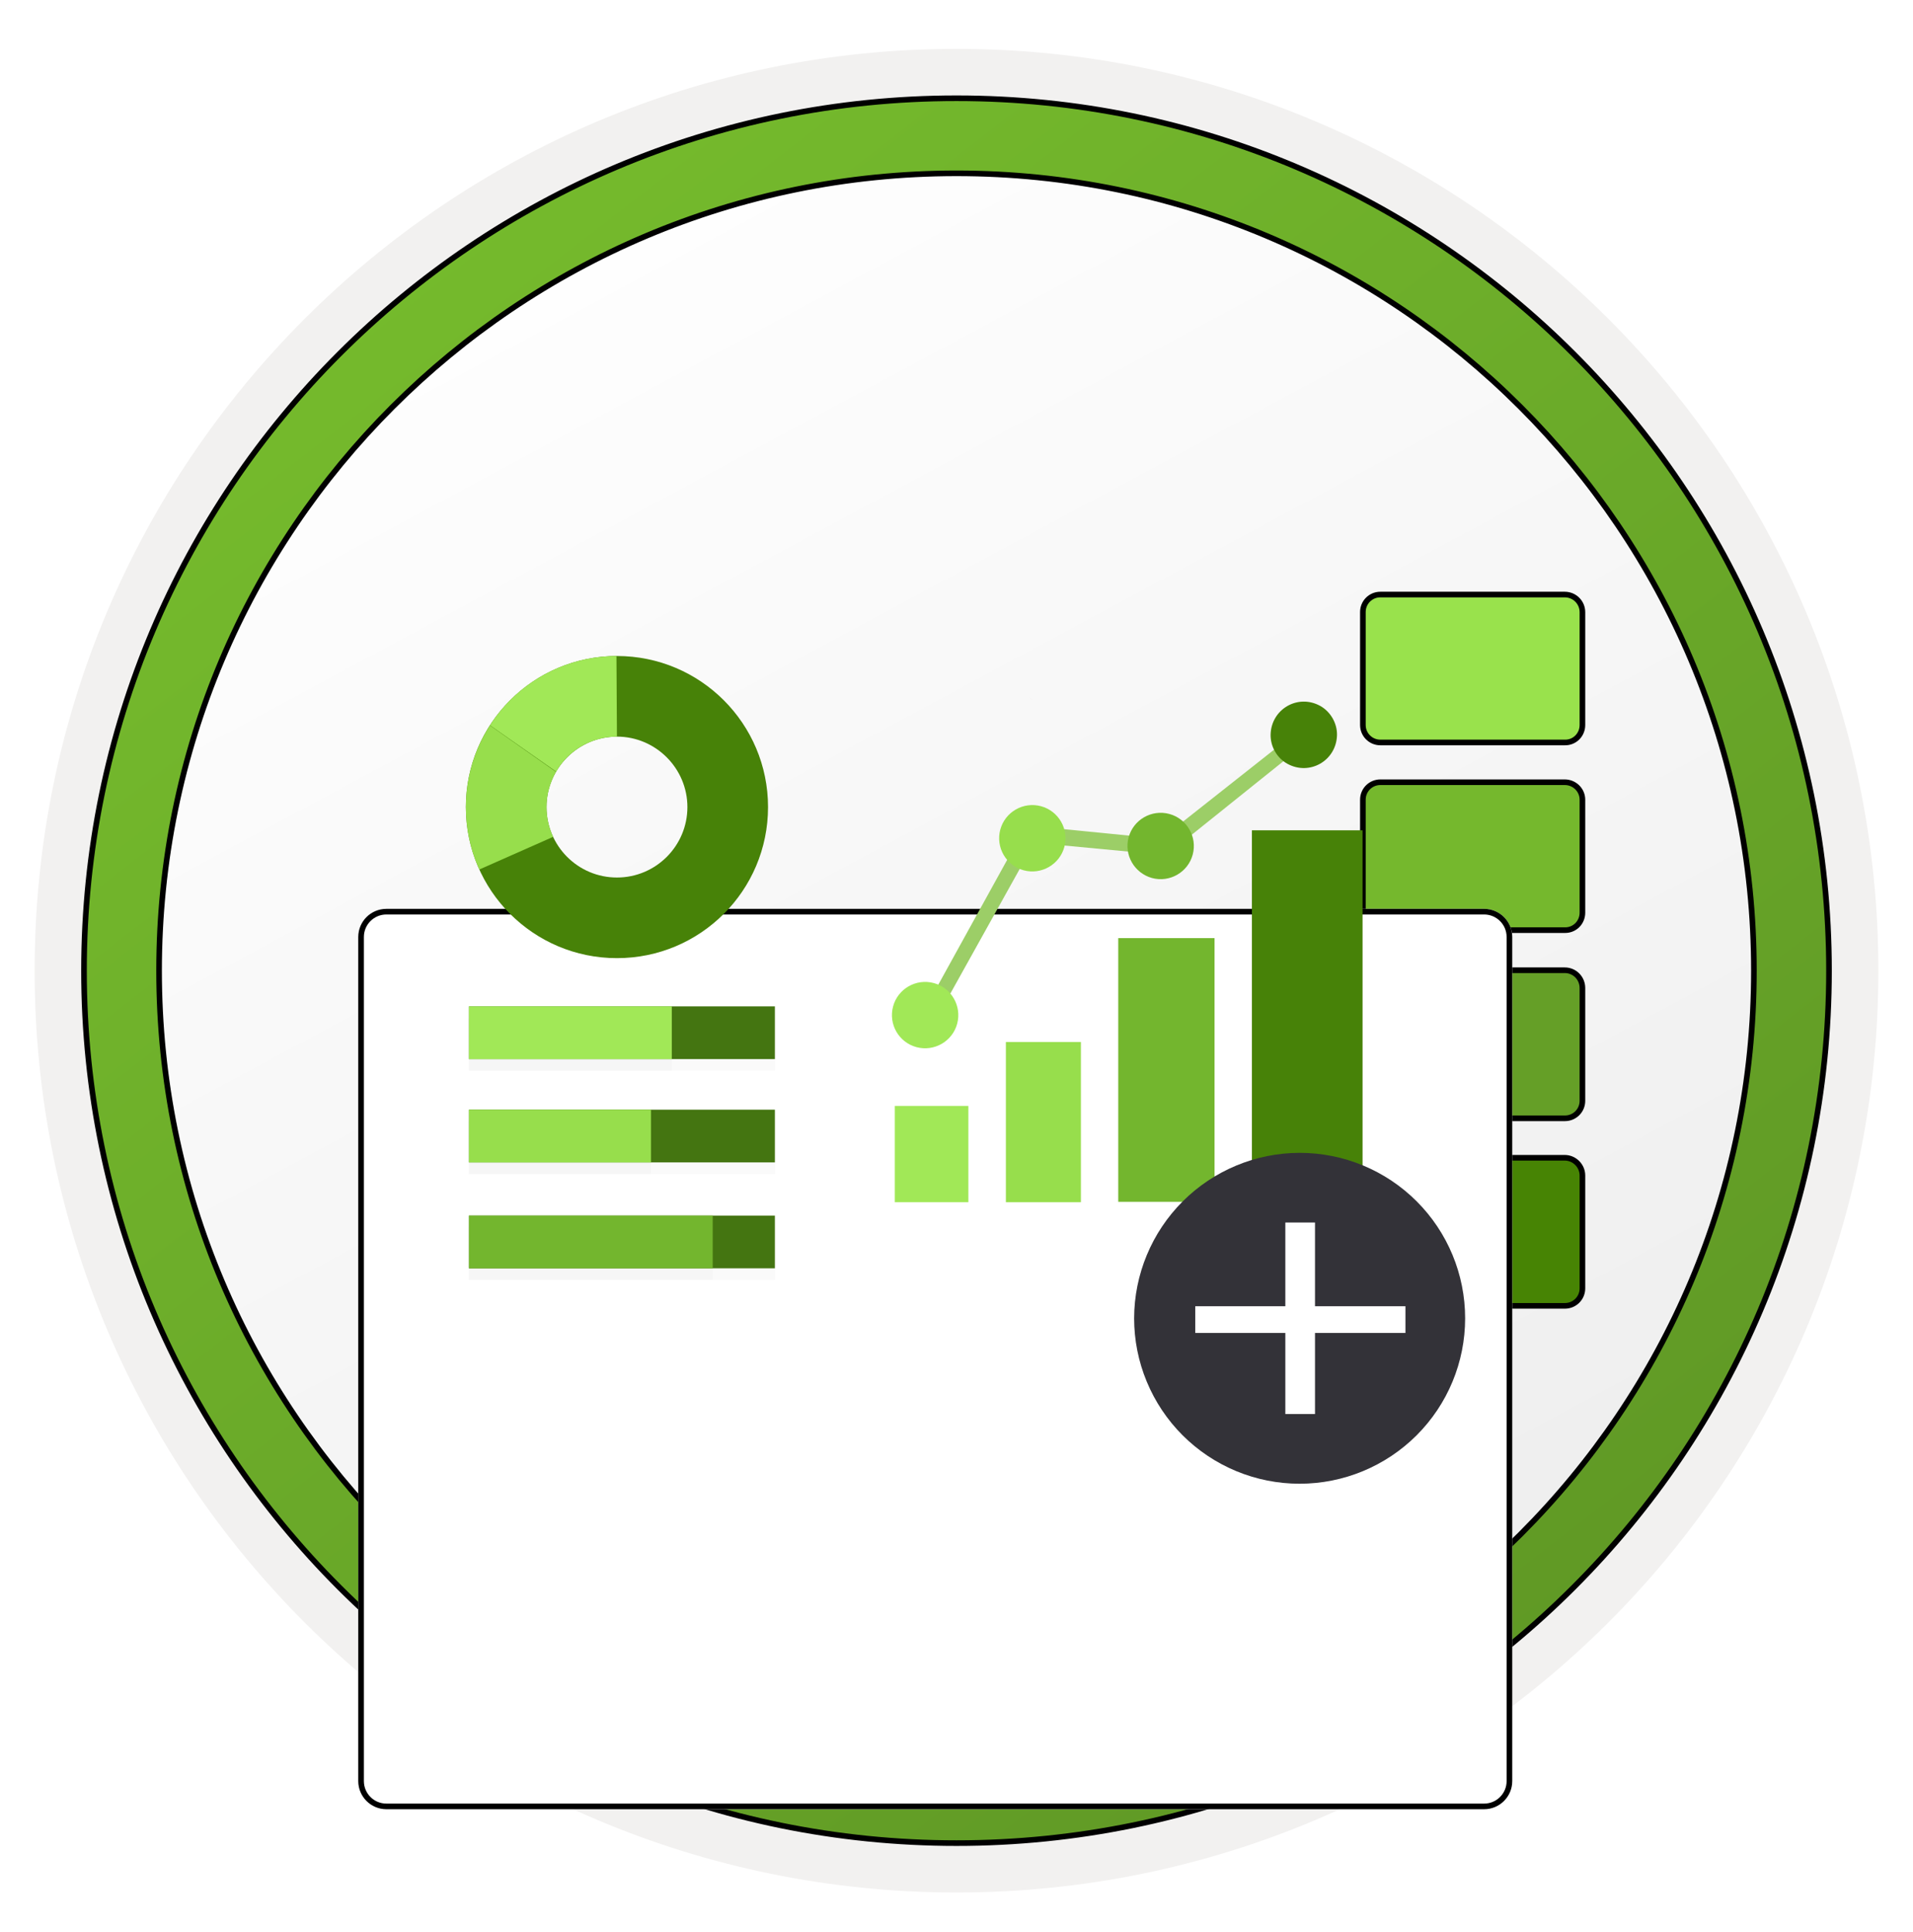 <svg width="102" height="103" viewBox="0 0 102 103" fill="none" xmlns="http://www.w3.org/2000/svg">
<path d="M51 98.11C25.403 98.11 4.649 77.366 4.649 51.759C4.649 26.153 25.403 5.408 51 5.408C76.597 5.408 97.351 26.163 97.351 51.759C97.351 77.356 76.597 98.11 51 98.11Z" fill="url(#paint0_linear_2208_1021)"/>
<path fill-rule="evenodd" clip-rule="evenodd" d="M96.45 51.76C96.45 76.861 76.102 97.21 51 97.21C25.899 97.21 5.55 76.861 5.55 51.76C5.55 26.658 25.899 6.31 51 6.31C76.102 6.31 96.45 26.658 96.45 51.76ZM51 2.606C78.151 2.606 100.153 24.609 100.153 51.76C100.153 78.911 78.141 100.913 51 100.913C23.849 100.913 1.847 78.901 1.847 51.76C1.847 24.609 23.849 2.606 51 2.606Z" fill="#F2F1F0"/>
<path d="M93.517 51.76C93.517 75.243 74.484 94.277 51 94.277C27.516 94.277 8.482 75.243 8.482 51.76C8.482 28.276 27.516 9.242 51 9.242C74.484 9.242 93.517 28.276 93.517 51.76ZM97.521 51.76C97.521 26.07 76.689 5.239 51 5.239C25.301 5.239 4.479 26.07 4.479 51.76C4.479 77.449 25.311 98.281 51 98.281C76.689 98.281 97.521 77.449 97.521 51.76Z" fill="url(#paint1_linear_2208_1021)" stroke="black" stroke-width="0.3"/>
<path d="M83.442 39.591V39.591H83.44H73.601C73.083 39.591 72.668 39.175 72.668 38.657V32.636C72.668 32.118 73.083 31.703 73.601 31.703H83.432C83.951 31.703 84.374 32.119 84.374 32.645V38.657C84.374 39.185 83.958 39.598 83.442 39.591Z" fill="#99E24C" stroke="black" stroke-width="0.3"/>
<path d="M73.601 51.736H83.432C83.95 51.736 84.374 52.151 84.374 52.687V58.698C84.374 59.217 83.959 59.632 83.44 59.632H73.601C73.083 59.632 72.668 59.217 72.668 58.698V52.67C72.668 52.151 73.083 51.736 73.601 51.736Z" fill="#659F27" stroke="black" stroke-width="0.3"/>
<path d="M83.442 49.598V49.598H83.44H73.601C73.083 49.598 72.668 49.183 72.668 48.665V42.644C72.668 42.126 73.083 41.711 73.601 41.711H83.432C83.952 41.711 84.374 42.127 84.374 42.644V48.665C84.374 49.193 83.958 49.606 83.442 49.598Z" fill="#75B82D" stroke="black" stroke-width="0.3"/>
<path d="M73.601 61.736H83.432C83.949 61.736 84.374 62.168 84.374 62.678V68.698C84.374 69.217 83.959 69.632 83.44 69.632H73.601C73.083 69.632 72.668 69.217 72.668 68.698V62.67C72.668 62.151 73.083 61.736 73.601 61.736Z" fill="#478404" stroke="black" stroke-width="0.3"/>
<g filter="url(#filter0_ddddd_2208_1021)">
<path d="M19.102 28.963C19.102 28.134 19.773 27.463 20.602 27.463H79.132C79.961 27.463 80.632 28.134 80.632 28.963V73.973C80.632 74.801 79.961 75.473 79.132 75.473H20.602C19.773 75.473 19.102 74.801 19.102 73.973V28.963Z" fill="white"/>
<path d="M19.252 28.963C19.252 28.217 19.856 27.613 20.602 27.613H79.132C79.878 27.613 80.482 28.217 80.482 28.963V73.973C80.482 74.718 79.878 75.323 79.132 75.323H20.602C19.856 75.323 19.252 74.718 19.252 73.973V28.963Z" stroke="black" stroke-width="0.3"/>
</g>
<path d="M64.91 62.816C64.901 62.806 64.901 62.816 64.91 62.816V62.816Z" fill="#F2F1F0"/>
<path d="M64.9 62.803C64.835 62.738 64.737 62.641 64.737 62.641C64.78 62.716 64.835 62.771 64.9 62.803Z" fill="#F2F1F0"/>
<path d="M64.911 62.815C64.954 62.857 64.964 62.867 64.911 62.815V62.815Z" fill="#F2F1F0"/>
<path d="M54.878 37.172C54.943 37.237 55.041 37.334 55.041 37.334C55.008 37.269 54.943 37.204 54.878 37.172Z" fill="#F2F1F0"/>
<path d="M54.878 37.16C54.888 37.16 54.888 37.17 54.878 37.16V37.16Z" fill="#F2F1F0"/>
<path d="M54.878 37.159C54.825 37.106 54.835 37.117 54.878 37.159V37.159Z" fill="#F2F1F0"/>
<path d="M51.641 58.972H47.71V64.106H51.633V58.972H51.641Z" fill="#A1E857"/>
<path d="M57.618 55.562H53.633V64.106H57.633V55.562H57.618Z" fill="#97DE4C"/>
<path d="M64.759 50.023H59.625V64.084H64.759V50.023Z" fill="#73B62E"/>
<path d="M72.651 44.275H66.751V64.083H72.651V44.275Z" fill="#478208"/>
<path d="M50.024 54.145L49.311 53.807L54.714 44.015L61.916 44.727L69.387 38.827L69.97 39.356L62.184 45.601L55.15 44.934L50.024 54.145Z" fill="#9CCE67"/>
<path d="M48.867 55.837C49.81 56.09 50.783 55.53 51.036 54.588C51.289 53.645 50.729 52.672 49.787 52.419C48.844 52.166 47.871 52.726 47.618 53.668C47.365 54.618 47.925 55.584 48.867 55.837Z" fill="#A1E857"/>
<path d="M54.583 46.407C55.526 46.66 56.499 46.1 56.752 45.158C57.005 44.215 56.445 43.242 55.503 42.989C54.56 42.737 53.587 43.296 53.334 44.239C53.082 45.181 53.641 46.154 54.583 46.407Z" fill="#97DE4C"/>
<path d="M61.426 46.819C62.369 47.072 63.342 46.513 63.595 45.57C63.847 44.628 63.288 43.654 62.346 43.402C61.403 43.149 60.43 43.708 60.177 44.651C59.924 45.593 60.484 46.559 61.426 46.819Z" fill="#73B62E"/>
<path d="M68.644 40.728C69.832 41.379 71.25 40.559 71.288 39.203C71.303 38.567 70.943 37.946 70.391 37.64C69.204 36.988 67.786 37.808 67.748 39.165C67.733 39.801 68.085 40.421 68.644 40.728Z" fill="#478208"/>
<path d="M69.295 79.117C71.635 79.117 73.88 78.187 75.535 76.533C77.19 74.879 78.12 72.635 78.12 70.295C78.12 67.955 77.19 65.711 75.535 64.057C73.88 62.402 71.635 61.473 69.295 61.473C66.956 61.478 64.715 62.409 63.061 64.062C61.407 65.716 60.476 67.957 60.471 70.295C60.471 71.453 60.699 72.601 61.143 73.671C61.586 74.741 62.236 75.714 63.055 76.533C63.874 77.352 64.848 78.002 65.919 78.446C66.989 78.889 68.136 79.117 69.295 79.117Z" fill="#333238"/>
<path d="M70.115 65.188H68.533V75.401H70.115V65.188Z" fill="white"/>
<path d="M74.937 69.653H63.731V71.077H74.937V69.653Z" fill="white"/>
<g opacity="0.15">
<path opacity="0.15" fill-rule="evenodd" clip-rule="evenodd" d="M25.003 57.092H41.316V54.281H25.003V57.092Z" fill="#1F1D20"/>
<path opacity="0.15" fill-rule="evenodd" clip-rule="evenodd" d="M25.003 57.092H35.82V54.281H25.003V57.092Z" fill="#1F1D20"/>
<path opacity="0.15" fill-rule="evenodd" clip-rule="evenodd" d="M25.003 62.601H41.316V59.79H25.003V62.601Z" fill="#1F1D20"/>
<path opacity="0.15" fill-rule="evenodd" clip-rule="evenodd" d="M25.003 68.249H41.316V65.438H25.003V68.249Z" fill="#1F1D20"/>
<path opacity="0.15" fill-rule="evenodd" clip-rule="evenodd" d="M25.003 62.601H34.71V59.79H25.003V62.601Z" fill="#1F1D20"/>
<path opacity="0.15" fill-rule="evenodd" clip-rule="evenodd" d="M25.003 68.249H38.001V65.438H25.003V68.249Z" fill="#1F1D20"/>
</g>
<path d="M32.895 34.98C28.445 34.98 24.84 38.586 24.84 43.036C24.84 47.486 28.445 51.091 32.895 51.091C37.345 51.091 40.951 47.486 40.951 43.036C40.951 38.586 37.345 34.98 32.895 34.98ZM32.895 46.792C30.815 46.792 29.139 45.103 29.139 43.036C29.139 40.968 30.828 39.279 32.895 39.279C34.963 39.279 36.652 40.968 36.652 43.036C36.652 45.103 34.975 46.792 32.895 46.792Z" fill="#478208"/>
<path d="M32.895 39.279L32.869 34.98C30.033 34.993 27.549 36.455 26.125 38.674L29.655 41.145C30.285 40.036 31.508 39.279 32.895 39.279Z" fill="#A1E857"/>
<path d="M29.139 43.036C29.139 42.355 29.328 41.712 29.643 41.157L26.113 38.674L26.101 38.712C25.306 39.96 24.84 41.447 24.84 43.036C24.84 44.221 25.092 45.355 25.558 46.364L29.491 44.624C29.265 44.145 29.139 43.603 29.139 43.036Z" fill="#97DE4C"/>
<path fill-rule="evenodd" clip-rule="evenodd" d="M25.003 56.474H41.316V53.663H25.003V56.474Z" fill="#447511"/>
<path fill-rule="evenodd" clip-rule="evenodd" d="M25.003 56.474H35.82V53.663H25.003V56.474Z" fill="#A1E857"/>
<path fill-rule="evenodd" clip-rule="evenodd" d="M25.003 61.983H41.316V59.172H25.003V61.983Z" fill="#447511"/>
<path fill-rule="evenodd" clip-rule="evenodd" d="M25.003 67.63H41.316V64.819H25.003V67.63Z" fill="#447511"/>
<path fill-rule="evenodd" clip-rule="evenodd" d="M25.003 61.983H34.71V59.172H25.003V61.983Z" fill="#97DE4C"/>
<path fill-rule="evenodd" clip-rule="evenodd" d="M25.003 67.63H38.001V64.819H25.003V67.63Z" fill="#73B62E"/>
<defs>
<filter id="filter0_ddddd_2208_1021" x="15.102" y="26.463" width="69.531" height="64.01" filterUnits="userSpaceOnUse" color-interpolation-filters="sRGB">
<feFlood flood-opacity="0" result="BackgroundImageFix"/>
<feColorMatrix in="SourceAlpha" type="matrix" values="0 0 0 0 0 0 0 0 0 0 0 0 0 0 0 0 0 0 127 0" result="hardAlpha"/>
<feOffset/>
<feColorMatrix type="matrix" values="0 0 0 0 0 0 0 0 0 0 0 0 0 0 0 0 0 0 0.1 0"/>
<feBlend mode="normal" in2="BackgroundImageFix" result="effect1_dropShadow_2208_1021"/>
<feColorMatrix in="SourceAlpha" type="matrix" values="0 0 0 0 0 0 0 0 0 0 0 0 0 0 0 0 0 0 127 0" result="hardAlpha"/>
<feOffset dy="1"/>
<feGaussianBlur stdDeviation="1"/>
<feColorMatrix type="matrix" values="0 0 0 0 0 0 0 0 0 0 0 0 0 0 0 0 0 0 0.1 0"/>
<feBlend mode="normal" in2="effect1_dropShadow_2208_1021" result="effect2_dropShadow_2208_1021"/>
<feColorMatrix in="SourceAlpha" type="matrix" values="0 0 0 0 0 0 0 0 0 0 0 0 0 0 0 0 0 0 127 0" result="hardAlpha"/>
<feOffset dy="3"/>
<feGaussianBlur stdDeviation="1.5"/>
<feColorMatrix type="matrix" values="0 0 0 0 0 0 0 0 0 0 0 0 0 0 0 0 0 0 0.09 0"/>
<feBlend mode="normal" in2="effect2_dropShadow_2208_1021" result="effect3_dropShadow_2208_1021"/>
<feColorMatrix in="SourceAlpha" type="matrix" values="0 0 0 0 0 0 0 0 0 0 0 0 0 0 0 0 0 0 127 0" result="hardAlpha"/>
<feOffset dy="6"/>
<feGaussianBlur stdDeviation="2"/>
<feColorMatrix type="matrix" values="0 0 0 0 0 0 0 0 0 0 0 0 0 0 0 0 0 0 0.05 0"/>
<feBlend mode="normal" in2="effect3_dropShadow_2208_1021" result="effect4_dropShadow_2208_1021"/>
<feColorMatrix in="SourceAlpha" type="matrix" values="0 0 0 0 0 0 0 0 0 0 0 0 0 0 0 0 0 0 127 0" result="hardAlpha"/>
<feOffset dy="11"/>
<feGaussianBlur stdDeviation="2"/>
<feColorMatrix type="matrix" values="0 0 0 0 0 0 0 0 0 0 0 0 0 0 0 0 0 0 0.01 0"/>
<feBlend mode="normal" in2="effect4_dropShadow_2208_1021" result="effect5_dropShadow_2208_1021"/>
<feBlend mode="normal" in="SourceGraphic" in2="effect5_dropShadow_2208_1021" result="shape"/>
</filter>
<linearGradient id="paint0_linear_2208_1021" x1="25.285" y1="10.256" x2="100.192" y2="149.453" gradientUnits="userSpaceOnUse">
<stop offset="0" stop-color="white"/>
<stop offset="0.623" stop-color="#EDEDED"/>
</linearGradient>
<linearGradient id="paint1_linear_2208_1021" x1="15.587" y1="11.983" x2="83.129" y2="99.38" gradientUnits="userSpaceOnUse">
<stop stop-color="#76BC2D"/>
<stop offset="0.915" stop-color="#609925"/>
</linearGradient>
</defs>
</svg>
